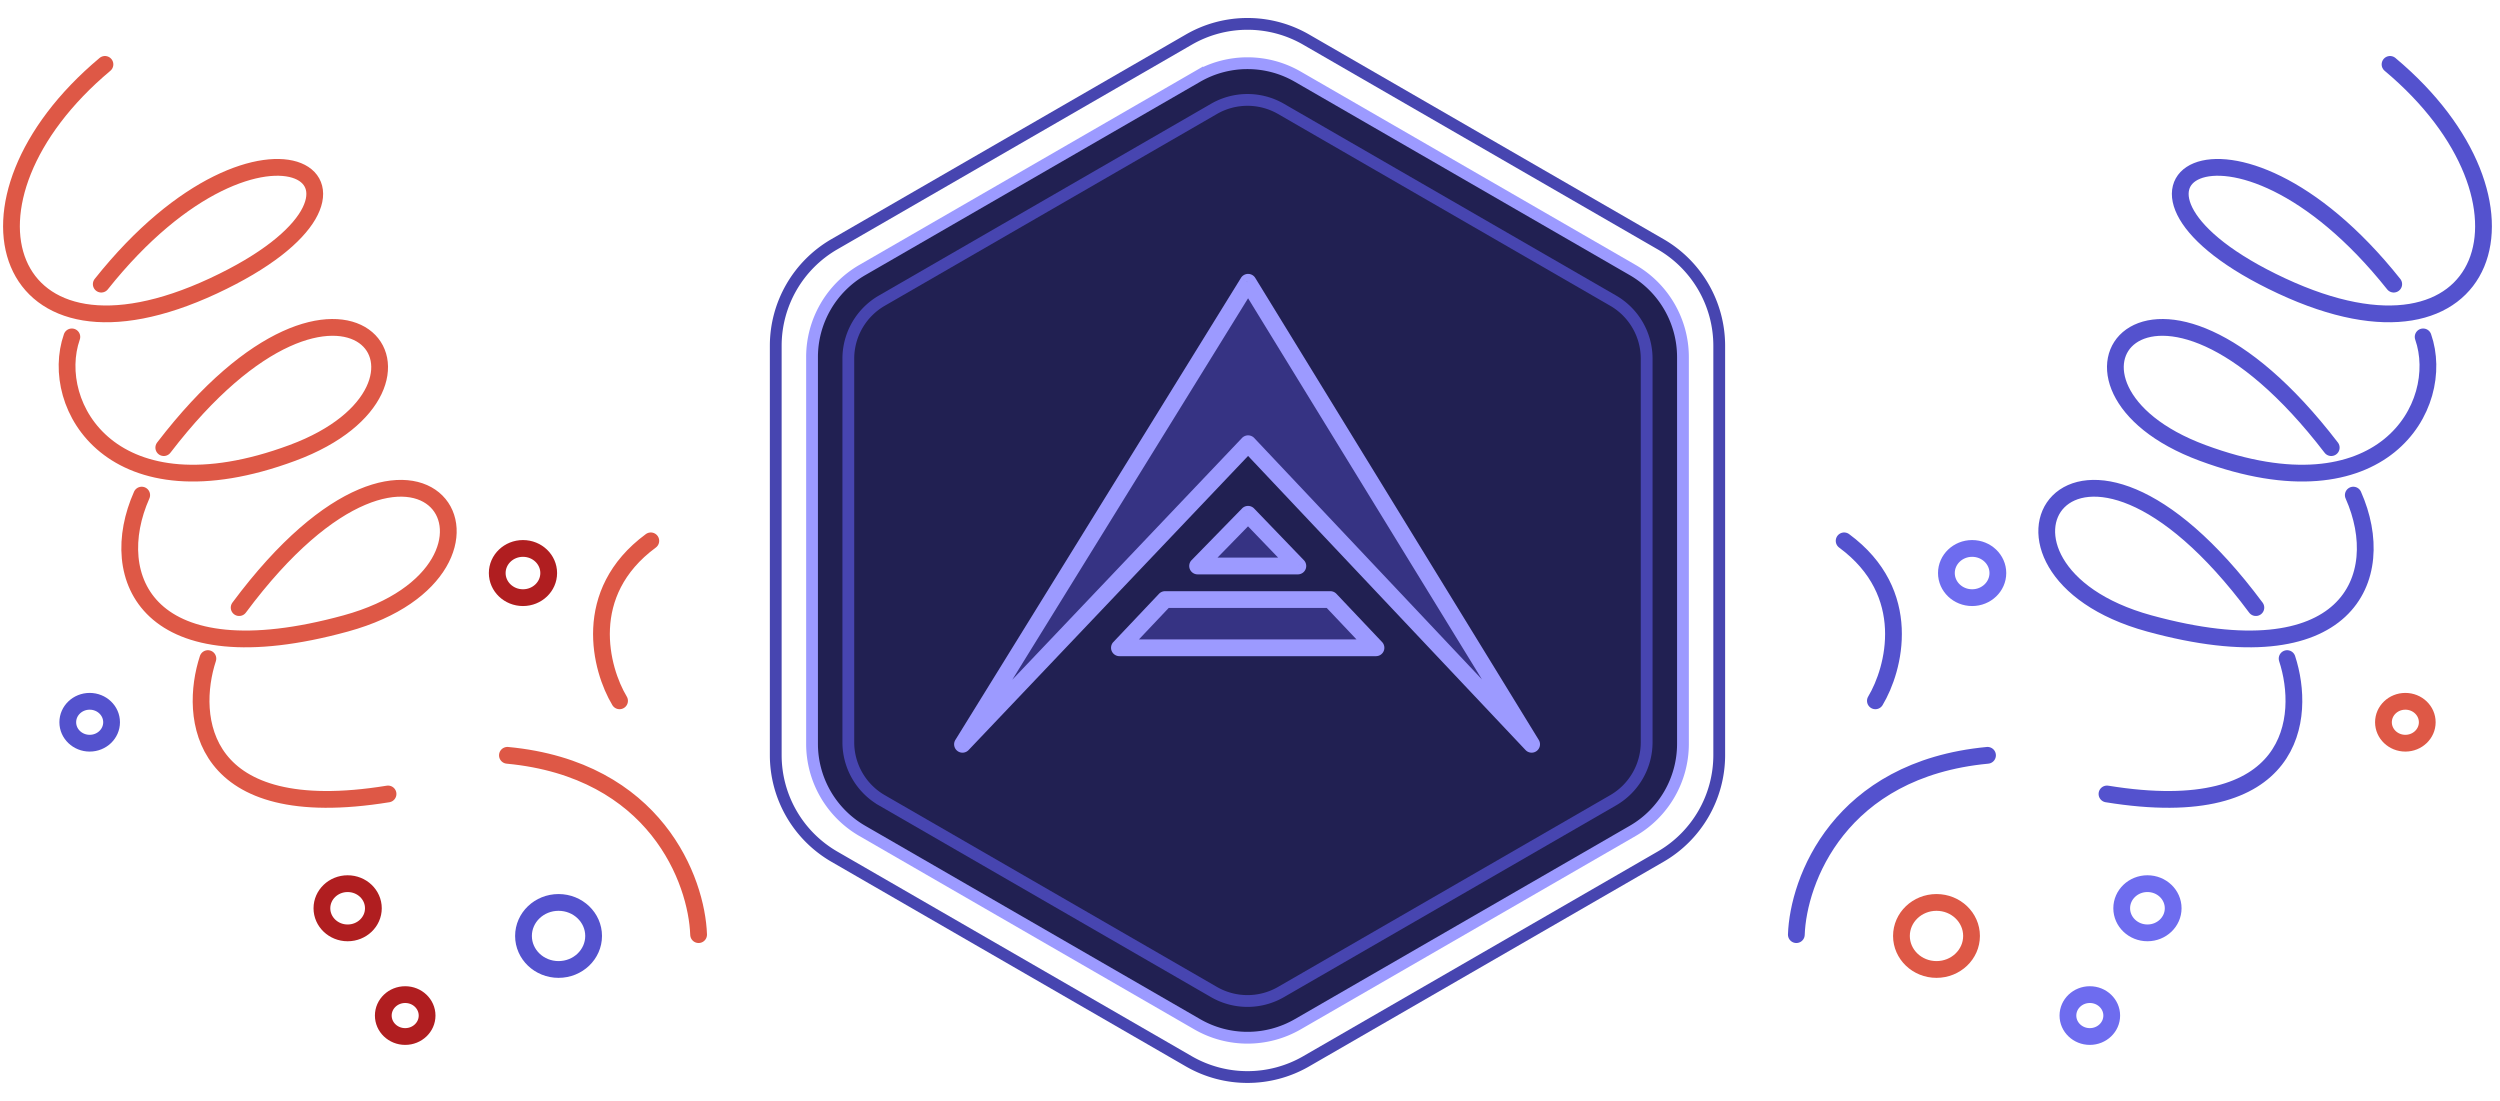 <svg width="218" height="96" viewBox="0 0 218 96" fill="none" xmlns="http://www.w3.org/2000/svg"><path d="M104.397 6.686a8.769 8.769 0 0 1 8.769 0l29.203 16.86a8.77 8.77 0 0 1 4.385 7.594v33.72a8.77 8.77 0 0 1-4.385 7.595l-29.203 16.86a8.769 8.769 0 0 1-8.769 0l-29.203-16.86a8.77 8.77 0 0 1-4.384-7.594V31.14a8.77 8.77 0 0 1 4.384-7.595l29.203-16.86z" fill="#212052" stroke="#9C9AFF" stroke-width="1.028"/><path fill-rule="evenodd" clip-rule="evenodd" d="M108.835 38.694l-24.9 26.203 24.9-40.282 24.719 40.282-24.719-26.203zm-11.22 17.793l3.98-4.205h14.411l3.979 4.205h-22.37zm6.814-7.131l4.402-4.51 4.341 4.51h-8.743z" fill="#363383"/><path d="M108.835 38.694l.532-.502a.733.733 0 0 0-1.062-.002l.53.504zm-24.9 26.203l-.622-.384a.73.73 0 0 0 1.151.888l-.53-.504zm24.9-40.282l.623-.382a.731.731 0 0 0-1.245-.002l.622.384zm24.719 40.282l-.531.502a.73.73 0 0 0 1.154-.884l-.623.382zm-35.938-8.41l-.531-.502a.73.73 0 0 0 .53 1.233v-.73zm3.979-4.205v-.73a.731.731 0 0 0-.531.228l.531.502zm14.411 0l.53-.502a.73.73 0 0 0-.53-.228v.73zm3.979 4.205v.731a.73.73 0 0 0 .531-1.233l-.531.502zm-15.556-7.131l-.523-.51a.732.732 0 0 0 .523 1.24v-.73zm4.402-4.51l.526-.506a.73.73 0 0 0-1.049-.004l.523.51zm4.341 4.51v.73a.73.73 0 0 0 .526-1.237l-.526.507zm-4.867-11.166l-24.9 26.204 1.06 1.007 24.9-26.204-1.06-1.007zM84.556 65.281L109.457 25l-1.244-.768-24.9 40.282 1.243.768zm23.656-40.284l24.719 40.282 1.246-.764-24.719-40.282-1.246.764zm25.874 39.399l-24.719-26.204-1.064 1.003 24.72 26.204 1.063-1.003zm-35.94-7.406l3.98-4.205-1.062-1.005-3.979 4.205 1.062 1.005zm3.449-3.977h14.411v-1.461h-14.411v1.461zm13.88-.228l3.979 4.205 1.062-1.005-3.98-4.205-1.061 1.005zm4.51 2.972h-22.37v1.461h22.37v-1.462zm-15.033-5.89l4.402-4.51-1.046-1.021-4.402 4.51 1.046 1.02zm3.352-4.514l4.341 4.51 1.053-1.014-4.341-4.51-1.053 1.014zm4.868 3.272h-8.743v1.462h8.743v-1.462z" fill="#9C9AFF"/><path d="M103.666 3.453a10.231 10.231 0 0 1 10.231 0l30.905 17.844a10.231 10.231 0 0 1 5.115 8.86v35.686c0 3.655-1.95 7.033-5.115 8.86l-30.905 17.844a10.231 10.231 0 0 1-10.231 0L72.76 74.703a10.23 10.23 0 0 1-5.115-8.86V30.157a10.23 10.23 0 0 1 5.115-8.86l30.906-17.844z" stroke="#4745B0" stroke-width="1.028"/><path d="M105.858 9.495a5.846 5.846 0 0 1 5.846 0l28.962 16.721a5.848 5.848 0 0 1 2.923 5.063v33.442a5.848 5.848 0 0 1-2.923 5.063l-28.962 16.72a5.846 5.846 0 0 1-5.846 0l-28.961-16.72a5.846 5.846 0 0 1-2.923-5.063V31.279a5.846 5.846 0 0 1 2.923-5.063l28.961-16.72z" stroke="#4745B0" stroke-width="1.028"/><path d="M156.641 81.5c.161-4.7 3.719-14.41 16.671-15.636m-9.778-4.752c1.656-2.76 3.43-9.412-2.725-13.95M208.411 5.615c14.273 11.957 8.977 27.913-9.459 19.315-18.435-8.598-4.484-18.088 9.781-.153m2.565 4.599c2.084 5.978-3.526 15.943-19.235 10.117-15.708-5.825-4.648-21.154 11.221-.46m1.923 4.14c3.204 7.204-.481 15.942-17.792 11.19-17.311-4.752-6.893-23.148 9.297-1.38m2.725 4.446c1.656 5.059.833 14.501-15.709 11.804" stroke="#5452CE" stroke-width="1.462" stroke-linecap="round"/><ellipse rx="2.244" ry="2.146" transform="matrix(-1 0 0 1 187.257 79.2)" stroke="#6E6CEF" stroke-width="1.462"/><ellipse rx="2.244" ry="2.146" transform="matrix(-1 0 0 1 171.97 49.97)" stroke="#6E6CEF" stroke-width="1.462"/><ellipse rx="1.91" ry="1.827" transform="matrix(-1 0 0 1 182.233 88.557)" stroke="#6E6CEF" stroke-width="1.462"/><ellipse rx="1.91" ry="1.827" transform="matrix(-1 0 0 1 209.747 62.98)" stroke="#DE5846" stroke-width="1.462"/><ellipse rx="3.056" ry="2.923" transform="matrix(-1 0 0 1 168.862 81.615)" stroke="#DE5846" stroke-width="1.462"/><path d="M60.918 81.5c-.16-4.7-3.72-14.41-16.672-15.636m9.779-4.752c-1.657-2.76-3.43-9.412 2.725-13.95M9.152 5.615C-5.122 17.572.174 33.528 18.612 24.93c18.437-8.598 4.485-18.088-9.782-.153m-2.565 4.599c-2.084 5.978 3.527 15.943 19.236 10.117 15.71-5.825 4.65-21.154-11.22-.46m-1.925 4.14c-3.204 7.204.481 15.942 17.794 11.19 17.313-4.752 6.893-23.148-9.297-1.38m-2.726 4.446c-1.656 5.059-.833 14.501 15.71 11.804" stroke="#DE5846" stroke-width="1.462" stroke-linecap="round"/><ellipse cx="30.315" cy="79.201" rx="2.244" ry="2.146" stroke="#B01E20" stroke-width="1.462"/><ellipse cx="45.603" cy="49.97" rx="2.244" ry="2.146" stroke="#B01E20" stroke-width="1.462"/><ellipse cx="35.333" cy="88.557" rx="1.91" ry="1.827" stroke="#B01E20" stroke-width="1.462"/><ellipse cx="7.82" cy="62.98" rx="1.91" ry="1.827" stroke="#5452CE" stroke-width="1.462"/><ellipse cx="48.706" cy="81.615" rx="3.057" ry="2.923" stroke="#5452CE" stroke-width="1.462"/></svg>